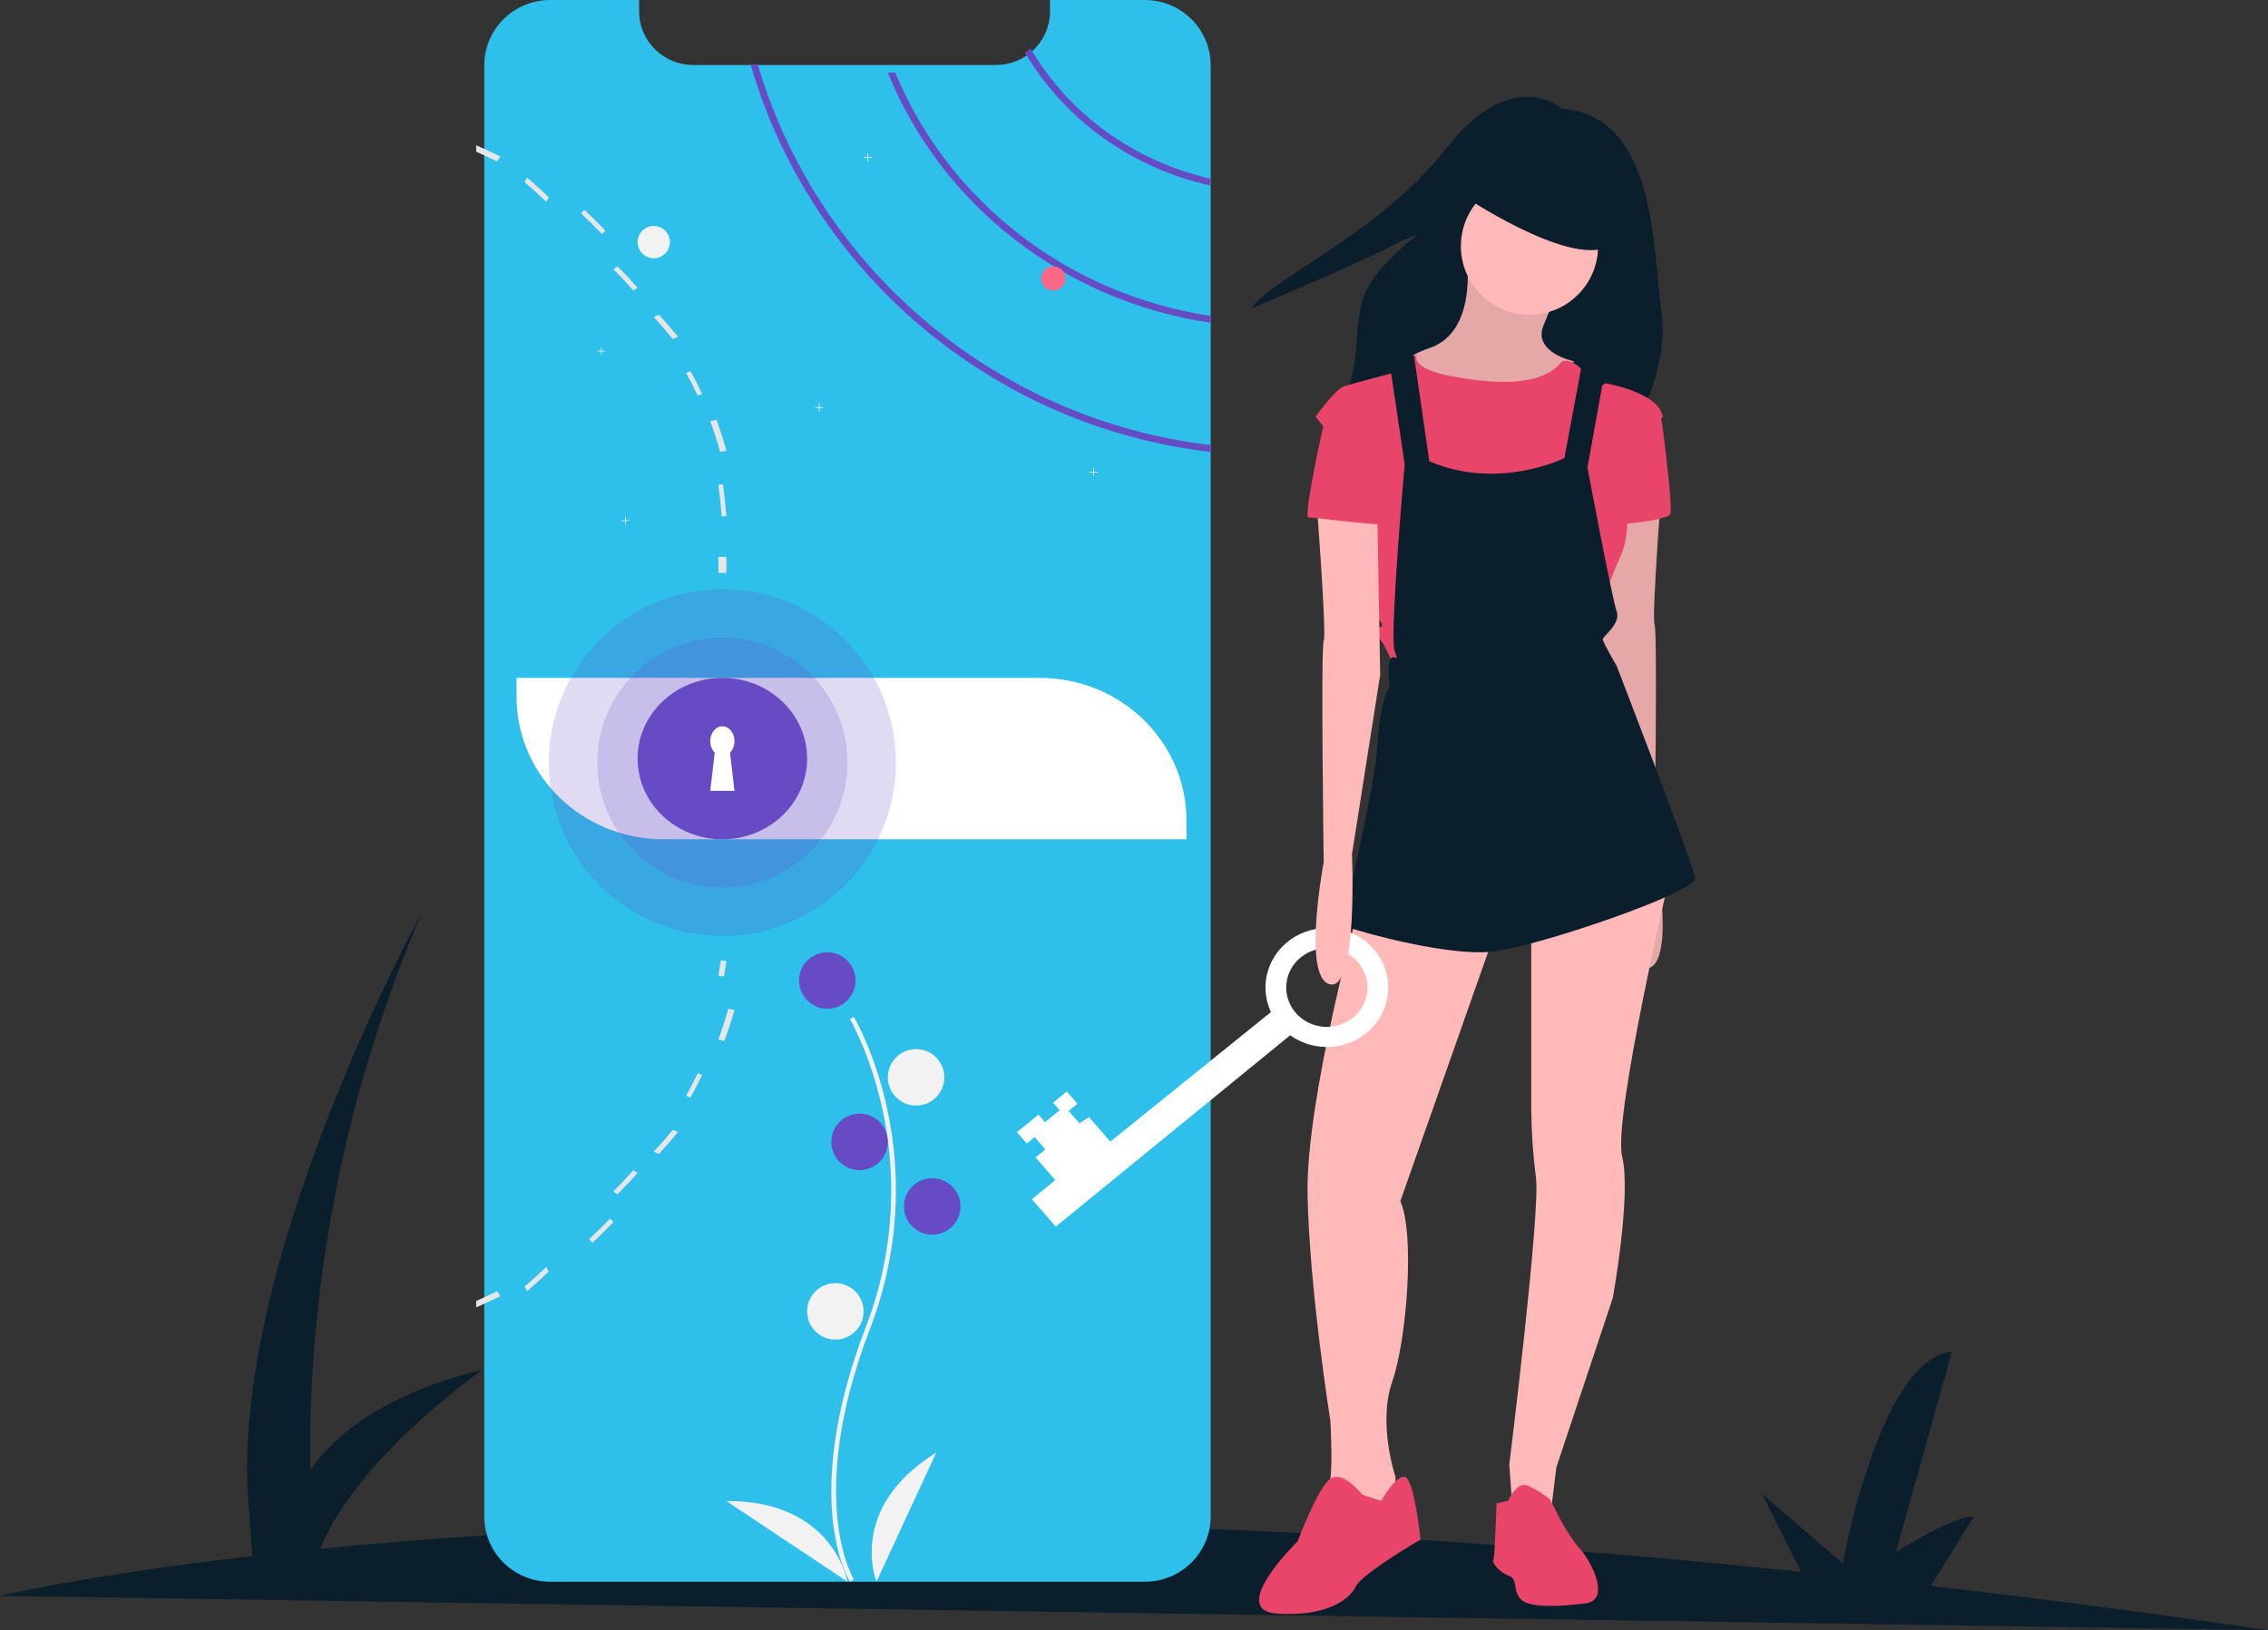 <?xml version="1.0" encoding="UTF-8"?>
<svg width="281px" height="202px" viewBox="0 0 281 202" version="1.1" xmlns="http://www.w3.org/2000/svg" xmlns:xlink="http://www.w3.org/1999/xlink">
    <rect x="0" y="0" width="281" height="202" fill="#333333" stroke="none"/>
    <title>undraw_unlock_24mb</title>
    <g id="Registration" stroke="none" stroke-width="1" fill="none" fill-rule="evenodd">
        <g id="6-Set-new-password" transform="translate(-68, -114)" fill-rule="nonzero">
            <g id="undraw_unlock_24mb" transform="translate(68, 114)">
                <path d="M281,202 C266.521,199.882 252.596,198.057 239.226,196.524 L244.513,187.981 C242.731,187.455 234.899,192.325 234.899,192.325 L241.839,167.489 C232.875,168.351 228.314,193.722 228.314,193.722 L218.3,185.091 L223.147,194.765 C182.226,190.548 146.885,188.891 117.159,188.7 L121.684,181.388 C119.902,180.862 112.071,185.732 112.071,185.732 L119.011,160.896 C110.047,161.758 105.485,187.129 105.485,187.129 L95.472,178.498 L100.606,188.744 C75.685,189.046 55.363,190.374 39.677,191.923 C44.254,180.521 59.8,169.729 59.8,169.729 C47.928,172.626 41.701,177.543 38.446,182.139 C38.197,168.034 39.871,141.893 52.305,113 C52.305,113 27.761,157.523 30.887,187.499 L31.261,192.822 C10.459,195.215 0,197.758 0,197.758 L281,202 Z" id="Path" fill="#0B1E2B"></path>
                <path d="M150,8.082 L150,187.923 C149.996,192.384 146.345,196 141.843,196 L68.157,196 C65.993,196.004 63.917,195.154 62.387,193.639 C60.857,192.124 59.998,190.067 60,187.923 L60,8.082 C60,5.938 60.859,3.883 62.389,2.367 C63.919,0.851 65.993,0 68.157,0 L79.184,0 L79.184,1.401 C79.183,5.076 82.19,8.056 85.899,8.057 L123.376,8.057 C124.81,8.06 126.206,7.605 127.358,6.759 C127.591,6.591 127.812,6.407 128.019,6.209 C129.344,4.955 130.093,3.217 130.091,1.401 L130.091,0 L141.843,0 C144.007,0 146.082,0.851 147.612,2.366 C149.141,3.882 150,5.938 150,8.082 Z" id="Path" fill="#2EBFEA"></path>
                <circle id="Oval" fill="#F2F2F2" cx="81" cy="30" r="2"></circle>
                <path d="M127.671,6 C127.461,6.195 127.236,6.376 127,6.541 C131.93,14.882 140.274,20.853 150,23 L150,22.147 C140.537,20.001 132.44,14.146 127.671,6 L127.671,6 Z" id="Path" fill="#664BC4"></path>
                <path d="M110.927,9 L110,9 C116.694,25.51 131.931,37.318 150,40 L150,39.15 C132.406,36.498 117.556,25.039 110.927,9 Z" id="Path" fill="#664BC4"></path>
                <path d="M93.892,8 L93,8 C100.462,33.734 122.978,52.889 150,56 L150,55.144 C123.447,52.048 101.317,33.257 93.892,8 Z" id="Path" fill="#664BC4"></path>
                <polygon id="Path" fill="#F2F2F2" points="75 43.456 74.544 43.456 74.544 43 74.456 43 74.456 43.456 74 43.456 74 43.544 74.456 43.544 74.456 44 74.544 44 74.544 43.544 75 43.544"></polygon>
                <polygon id="Path" fill="#F2F2F2" points="108 19.456 107.544 19.456 107.544 19 107.456 19 107.456 19.456 107 19.456 107 19.544 107.456 19.544 107.456 20 107.544 20 107.544 19.544 108 19.544"></polygon>
                <polygon id="Path" fill="#F2F2F2" points="78 64.456 77.544 64.456 77.544 64 77.456 64 77.456 64.456 77 64.456 77 64.544 77.456 64.544 77.456 65 77.544 65 77.544 64.544 78 64.544"></polygon>
                <polygon id="Path" fill="#F2F2F2" points="102 50.456 101.544 50.456 101.544 50 101.456 50 101.456 50.456 101 50.456 101 50.544 101.456 50.544 101.456 51 101.544 51 101.544 50.544 102 50.544"></polygon>
                <polygon id="Path" fill="#F2F2F2" points="136 58.456 135.544 58.456 135.544 58 135.456 58 135.456 58.456 135 58.456 135 58.544 135.456 58.544 135.456 59 135.544 59 135.544 58.544 136 58.544"></polygon>
                <circle id="Oval" fill="#FF6584" cx="130.5" cy="34.5" r="1.5"></circle>
                <path d="M89.572,60 L89,60.099 C89.179,61.385 89.32,62.7 89.423,64 L90,63.943 C89.897,62.626 89.753,61.3 89.572,60 Z" id="Path" fill="#E6E6E6"></path>
                <path d="M88.761,52 L88,52.19 C88.46,53.441 88.872,54.724 89.221,56 L90,55.855 C89.644,54.564 89.225,53.268 88.761,52 Z" id="Path" fill="#E6E6E6"></path>
                <path d="M85.557,46 L85,46.209 C85.512,47.124 85.992,48.062 86.427,49 L87,48.823 C86.56,47.874 86.077,46.923 85.557,46 Z" id="Path" fill="#E6E6E6"></path>
                <path d="M81.642,39 L81,39.28 C81.818,40.165 82.603,41.081 83.331,42 L84,41.749 C83.265,40.819 82.47,39.894 81.642,39 Z" id="Path" fill="#E6E6E6"></path>
                <path d="M76.502,33 L76,33.362 C76.855,34.212 77.686,35.101 78.472,36 L79,35.667 C78.208,34.759 77.368,33.86 76.502,33 Z" id="Path" fill="#E6E6E6"></path>
                <path d="M72.393,26 L72,26.454 C72.884,27.269 73.751,28.127 74.576,29 L75,28.573 C74.165,27.688 73.288,26.823 72.393,26 Z" id="Path" fill="#E6E6E6"></path>
                <path d="M65.306,22 L65,22.568 C65.906,23.336 66.802,24.154 67.663,25 L68,24.459 C67.127,23.605 66.221,22.777 65.306,22 Z" id="Path" fill="#E6E6E6"></path>
                <path d="M59,18 L59,18.8 C59.871,19.185 60.735,19.588 61.581,20 L62,19.388 C61.016,18.908 60.016,18.445 59,18 Z" id="Path" fill="#E6E6E6"></path>
                <path d="M89,120.895 C89.113,120.27 89.217,119.633 89.308,119 L90,119.084 C89.908,119.724 89.803,120.369 89.689,121 L89,120.895 Z" id="Path" fill="#E6E6E6"></path>
                <path d="M89,128.805 L89.744,129 C90.211,127.736 90.634,126.441 91,125.151 L90.242,125 C89.879,126.276 89.464,127.555 89,128.805 Z" id="Path" fill="#E6E6E6"></path>
                <path d="M85,135.786 L85.548,136 C86.07,135.08 86.557,134.132 87,133.183 L86.436,133 C85.999,133.939 85.516,134.876 85,135.786 Z" id="Path" fill="#E6E6E6"></path>
                <path d="M81,142.714 L81.63,143 C82.461,142.109 83.258,141.186 84,140.257 L83.345,140 C82.612,140.919 81.822,141.831 81,142.714 Z" id="Path" fill="#E6E6E6"></path>
                <path d="M76,147.631 L76.494,148 C77.362,147.139 78.203,146.242 79,145.336 L78.478,145 C77.692,145.896 76.859,146.781 76,147.631 Z" id="Path" fill="#E6E6E6"></path>
                <path d="M73,153.538 L73.386,154 C74.284,153.18 75.161,152.315 76,151.436 L75.585,151 C74.756,151.87 73.886,152.723 73,153.538 Z" id="Path" fill="#E6E6E6"></path>
                <path d="M65,159.42 L65.3,160 C66.216,159.227 67.127,158.403 68,157.554 L67.672,157 C66.807,157.842 65.908,158.657 65,159.42 Z" id="Path" fill="#E6E6E6"></path>
                <path d="M62,160.61 C61.018,161.092 60.014,161.558 59,162 L59,161.209 C59.876,160.822 60.746,160.414 61.597,160 L62,160.61 Z" id="Path" fill="#E6E6E6"></path>
                <path d="M89,69.012 L89.985,69 C90.003,69.669 90.005,70.342 89.989,71 L89.004,70.99 C89.019,70.339 89.018,69.674 89,69.012 Z" id="Path" fill="#E6E6E6"></path>
                <path d="M64,84 L128.813,84 C138.858,84 147,91.908 147,101.662 L147,104 L82.187,104 C72.142,104 64,96.092 64,86.338 L64,84 L64,84 Z" id="Path" fill="#FFFFFF"></path>
                <path d="M105.302,196 C105.237,195.897 103.704,193.417 103.172,188.267 C102.684,183.543 102.998,175.579 107.262,164.47 C115.34,143.425 105.4,126.445 105.299,126.276 L105.789,126 C105.815,126.043 108.38,130.372 109.895,137.266 C111.897,146.406 111.168,155.909 107.793,164.661 C99.729,185.67 105.725,195.616 105.786,195.714 L105.302,196 Z" id="Path" fill="#F2F2F2"></path>
                <circle id="Oval" fill="#664BC4" cx="102.5" cy="121.5" r="3.5"></circle>
                <circle id="Oval" fill="#F2F2F2" cx="113.5" cy="133.5" r="3.5"></circle>
                <circle id="Oval" fill="#664BC4" cx="106.5" cy="141.5" r="3.5"></circle>
                <circle id="Oval" fill="#664BC4" cx="115.5" cy="149.5" r="3.5"></circle>
                <circle id="Oval" fill="#F2F2F2" cx="103.5" cy="162.5" r="3.5"></circle>
                <path d="M108.593,196 C108.593,196 104.889,186.857 116,180 L108.593,196 Z" id="Path" fill="#F2F2F2"></path>
                <path d="M105,196 C105,196 103.284,185.914 90,186.001 L105,196 Z" id="Path" fill="#F2F2F2"></path>
                <circle id="Oval" fill="#664BC4" opacity="0.2" cx="89.5" cy="94.5" r="21.5"></circle>
                <circle id="Oval" fill="#664BC4" opacity="0.2" cx="89.5" cy="94.5" r="15.5"></circle>
                <ellipse id="Oval" fill="#664BC4" cx="89.5" cy="94" rx="10.5" ry="10"></ellipse>
                <path d="M91,91.838 C91,90.983 90.519,90.241 89.839,90.048 C89.159,89.854 88.461,90.261 88.153,91.029 C87.846,91.796 88.012,92.722 88.553,93.262 L88,98 L91,98 L90.448,93.262 C90.797,92.914 91,92.391 91,91.838 Z" id="Path" fill="#FFFFFF"></path>
                <path d="M193.534,13.484 C193.534,13.484 187.394,7.886 179.137,18.436 C170.879,28.985 157.964,34.152 155,38.243 C155,38.243 167.28,33.076 171.515,30.923 C175.749,28.77 175.537,29.2 175.537,29.2 C175.537,29.2 169.821,33.291 168.762,37.382 C167.704,41.472 168.55,44.917 166.645,49.008 C164.739,53.098 203.062,51.806 203.062,51.806 C203.062,51.806 206.873,45.132 205.814,38.243 C204.756,31.353 205.391,14.345 193.534,13.484 Z" id="Path" fill="#0B1E2B"></path>
                <path d="M181.717,32 C181.717,32 183.105,41.074 177.157,43.111 C171.21,45.148 173.39,47.926 173.39,47.926 L182.312,52 L191.828,49.222 L195,44.778 C195,44.778 189.845,43.667 191.233,40.333 C192.621,37 193.017,35.889 193.017,35.889 L181.717,32 Z" id="Path" fill="#FFB9B9"></path>
                <path d="M181.717,32 C181.717,32 183.105,41.074 177.157,43.111 C171.21,45.148 173.39,47.926 173.39,47.926 L182.312,52 L191.828,49.222 L195,44.778 C195,44.778 189.845,43.667 191.233,40.333 C192.621,37 193.017,35.889 193.017,35.889 L181.717,32 Z" id="Path" fill="#000000" opacity="0.1"></path>
                <path d="M205.964,59 C205.964,59 204.604,76.64 204.992,77.407 C205.381,78.174 204.992,104.827 204.992,104.827 C204.992,104.827 207.712,119.208 204.216,119.975 C200.719,120.742 201.496,103.868 201.496,103.868 L198,81.626 L198.388,59.575 L205.964,59 Z" id="Path" fill="#FFB9B9"></path>
                <path d="M205.964,59 C205.964,59 204.604,76.64 204.992,77.407 C205.381,78.174 204.992,104.827 204.992,104.827 C204.992,104.827 207.712,119.208 204.216,119.975 C200.719,120.742 201.496,103.868 201.496,103.868 L198,81.626 L198.388,59.575 L205.964,59 Z" id="Path" fill="#000000" opacity="0.1"></path>
                <path d="M168.457,112 C168.457,112 161.803,136.112 162.004,147.878 C162.206,159.645 164.828,176.041 164.828,176.041 C164.828,176.041 165.231,183.178 164.626,183.949 C164.021,184.721 167.65,188 167.65,188 L171.482,185.878 L172.893,184.335 L172.893,182.985 C172.893,182.985 170.675,176.426 172.49,171.218 C174.305,166.01 175.313,152.893 173.498,148.843 L186,113.35 L168.457,112 Z" id="Path" fill="#FFB9B9"></path>
                <path d="M168.78,185.202 C168.78,185.202 166.438,182.212 164.877,183.208 C163.316,184.205 160.779,190.982 160.779,190.982 C160.779,190.982 151.998,199.554 158.242,199.952 C164.487,200.351 167.219,198.158 167.999,196.564 C168.78,194.969 176,190.783 176,190.783 C176,190.783 175.219,183.208 174.049,183.009 C172.878,182.81 171.121,185.999 171.121,185.999 L168.78,185.202 Z" id="Path" fill="#E9446A"></path>
                <path d="M189.718,113.725 L189.718,137.386 C189.741,140.258 189.936,143.125 190.301,145.973 C190.883,150.171 187,181.466 187,181.466 L187.388,187 L192.243,186.618 L192.825,181.848 L199.816,160.857 C199.816,160.857 202.146,148.072 200.981,143.302 C199.816,138.531 207,108 207,108 L189.718,113.725 Z" id="Path" fill="#FFB9B9"></path>
                <path d="M185.414,186.29 L186.855,185.969 C186.855,185.969 187.943,183.494 189.305,184.094 C190.263,184.547 191.171,185.106 192.012,185.759 L192.612,186.89 C192.612,186.89 193.973,189.885 195.724,191.882 C197.475,193.88 199.42,198.273 196.502,198.673 C193.584,199.072 189.694,199.272 188.526,198.273 C187.359,197.275 188.137,195.677 186.97,195.278 C185.803,194.878 184.83,193.68 185.025,193.28 C185.219,192.881 185.414,186.29 185.414,186.29 Z" id="Path" fill="#E9446A"></path>
                <circle id="Oval" fill="#FFB9B9" cx="189.5" cy="30.5" r="8.5"></circle>
                <path d="M173,44.895 L175.56,44 C175.56,44 174.55,45.672 179.977,46.643 C185.403,47.614 191.023,47.957 193.542,44.776 C193.542,44.776 194.512,44.313 195.868,45.672 C197.225,47.031 198,46.643 198,46.643 L197.031,51.691 L195.093,61.01 L192.574,68 L185.403,66.447 L177.651,60.816 L174.744,53.244 L174.744,46.254 L173,44.895 Z" id="Path" fill="#E9446A"></path>
                <path d="M196.927,48.808 L198.899,47.488 C198.899,47.488 205.606,48.619 206,51.637 L200.872,61.066 C201.918,63.69 201.847,66.601 200.674,69.176 C198.702,73.513 198.899,74.456 198.899,74.456 L197.518,80.114 L172.468,82 C172.468,82 171.482,79.737 171.087,79.36 C170.693,78.983 170.693,77.662 171.087,77.662 C171.482,77.662 171.087,77.097 170.693,76.531 C170.298,75.965 170.101,75.776 170.693,75.022 C171.284,74.268 169.706,67.478 169.706,67.478 L169.706,60.123 L163,51.637 C163,51.637 165.367,48.242 166.55,47.865 C167.734,47.488 173.364,46 173.364,46 L174.638,47.793 L176.413,61.443 L178.977,69.741 L189.774,67.988 L193.968,61.255 L196.729,53.334 L196.927,48.808 Z" id="Path" fill="#E9446A"></path>
                <path d="M204.216,51 L205.883,52.158 C205.883,52.158 207.342,62.967 206.925,63.739 C206.508,64.511 199.214,65.283 199.006,64.897 C198.797,64.511 204.216,51 204.216,51 Z" id="Path" fill="#E9446A"></path>
                <path d="M172.139,44.774 L174.041,57.546 C174.041,57.546 172.329,76.511 172.71,80.381 L173.09,81.542 C173.09,81.542 172.329,81.155 172.139,81.929 C171.949,82.703 172.139,85.219 172.139,85.219 C172.139,85.219 170.997,86.38 170.617,92.766 C170.236,99.152 165.67,114.44 167.383,115.021 C169.095,115.601 179.368,118.504 184.886,117.924 C190.403,117.343 210.189,110.57 209.999,108.828 C209.808,107.087 200.296,82.51 200.296,82.51 C200.296,82.51 198.584,79.607 198.584,79.22 C198.584,78.833 200.867,77.285 200.296,75.737 C199.725,74.189 196.681,57.933 196.681,57.933 L198.774,46.322 L195.92,45.548 L193.827,56.772 C193.827,56.772 185.647,60.836 177.085,57.159 L175.183,44 L172.139,44.774 Z" id="Path" fill="#0B1E2B"></path>
                <path d="M182,24.707 C182,24.707 196.292,34.158 200.154,29.896 C204.017,25.633 193.395,21.927 193.395,21.927 L184.511,21 L182,24.707 Z" id="Path" fill="#0B1E2B"></path>
                <path d="M159.852,128.283 C162.925,130.499 167.218,130.156 169.874,127.482 C172.53,124.807 172.72,120.637 170.317,117.747 C167.914,114.857 163.668,114.149 160.407,116.094 C157.145,118.04 155.885,122.033 157.466,125.413 L137.569,141.467 L134.919,138.42 L133.729,139.192 L132.404,137.668 L133.493,136.779 L132.168,135.256 L130.475,136.638 L131.29,137.576 L129.476,139.057 L128.661,138.119 L126,140.292 L127.223,141.698 L128.19,140.908 L129.515,142.432 L128.306,143.419 L130.751,146.232 L127.849,148.601 L130.804,152 L159.852,128.283 Z M164.821,117.513 C166.848,117.681 168.572,119.016 169.188,120.896 C169.804,122.776 169.191,124.83 167.635,126.101 C166.078,127.372 163.885,127.609 162.078,126.702 C160.27,125.795 159.205,123.922 159.378,121.957 C159.615,119.274 162.051,117.284 164.821,117.513 L164.821,117.513 Z" id="Shape" fill="#FFFFFF"></path>
                <path d="M163.036,61 C163.036,61 164.396,78.64 164.008,79.407 C163.619,80.174 164.008,106.827 164.008,106.827 C164.008,106.827 161.288,121.208 164.784,121.975 C168.281,122.742 167.504,105.868 167.504,105.868 L171,83.626 L170.612,61.575 L163.036,61 Z" id="Path" fill="#FFB9B9"></path>
                <path d="M165.736,51 L164.217,51.597 C164.217,51.597 161.369,64.123 162.129,64.123 C162.888,64.123 172,65.317 172,64.919 C172,64.521 170.292,54.778 170.292,54.778 L165.736,51 Z" id="Path" fill="#E9446A"></path>
            </g>
        </g>
    </g>
</svg>